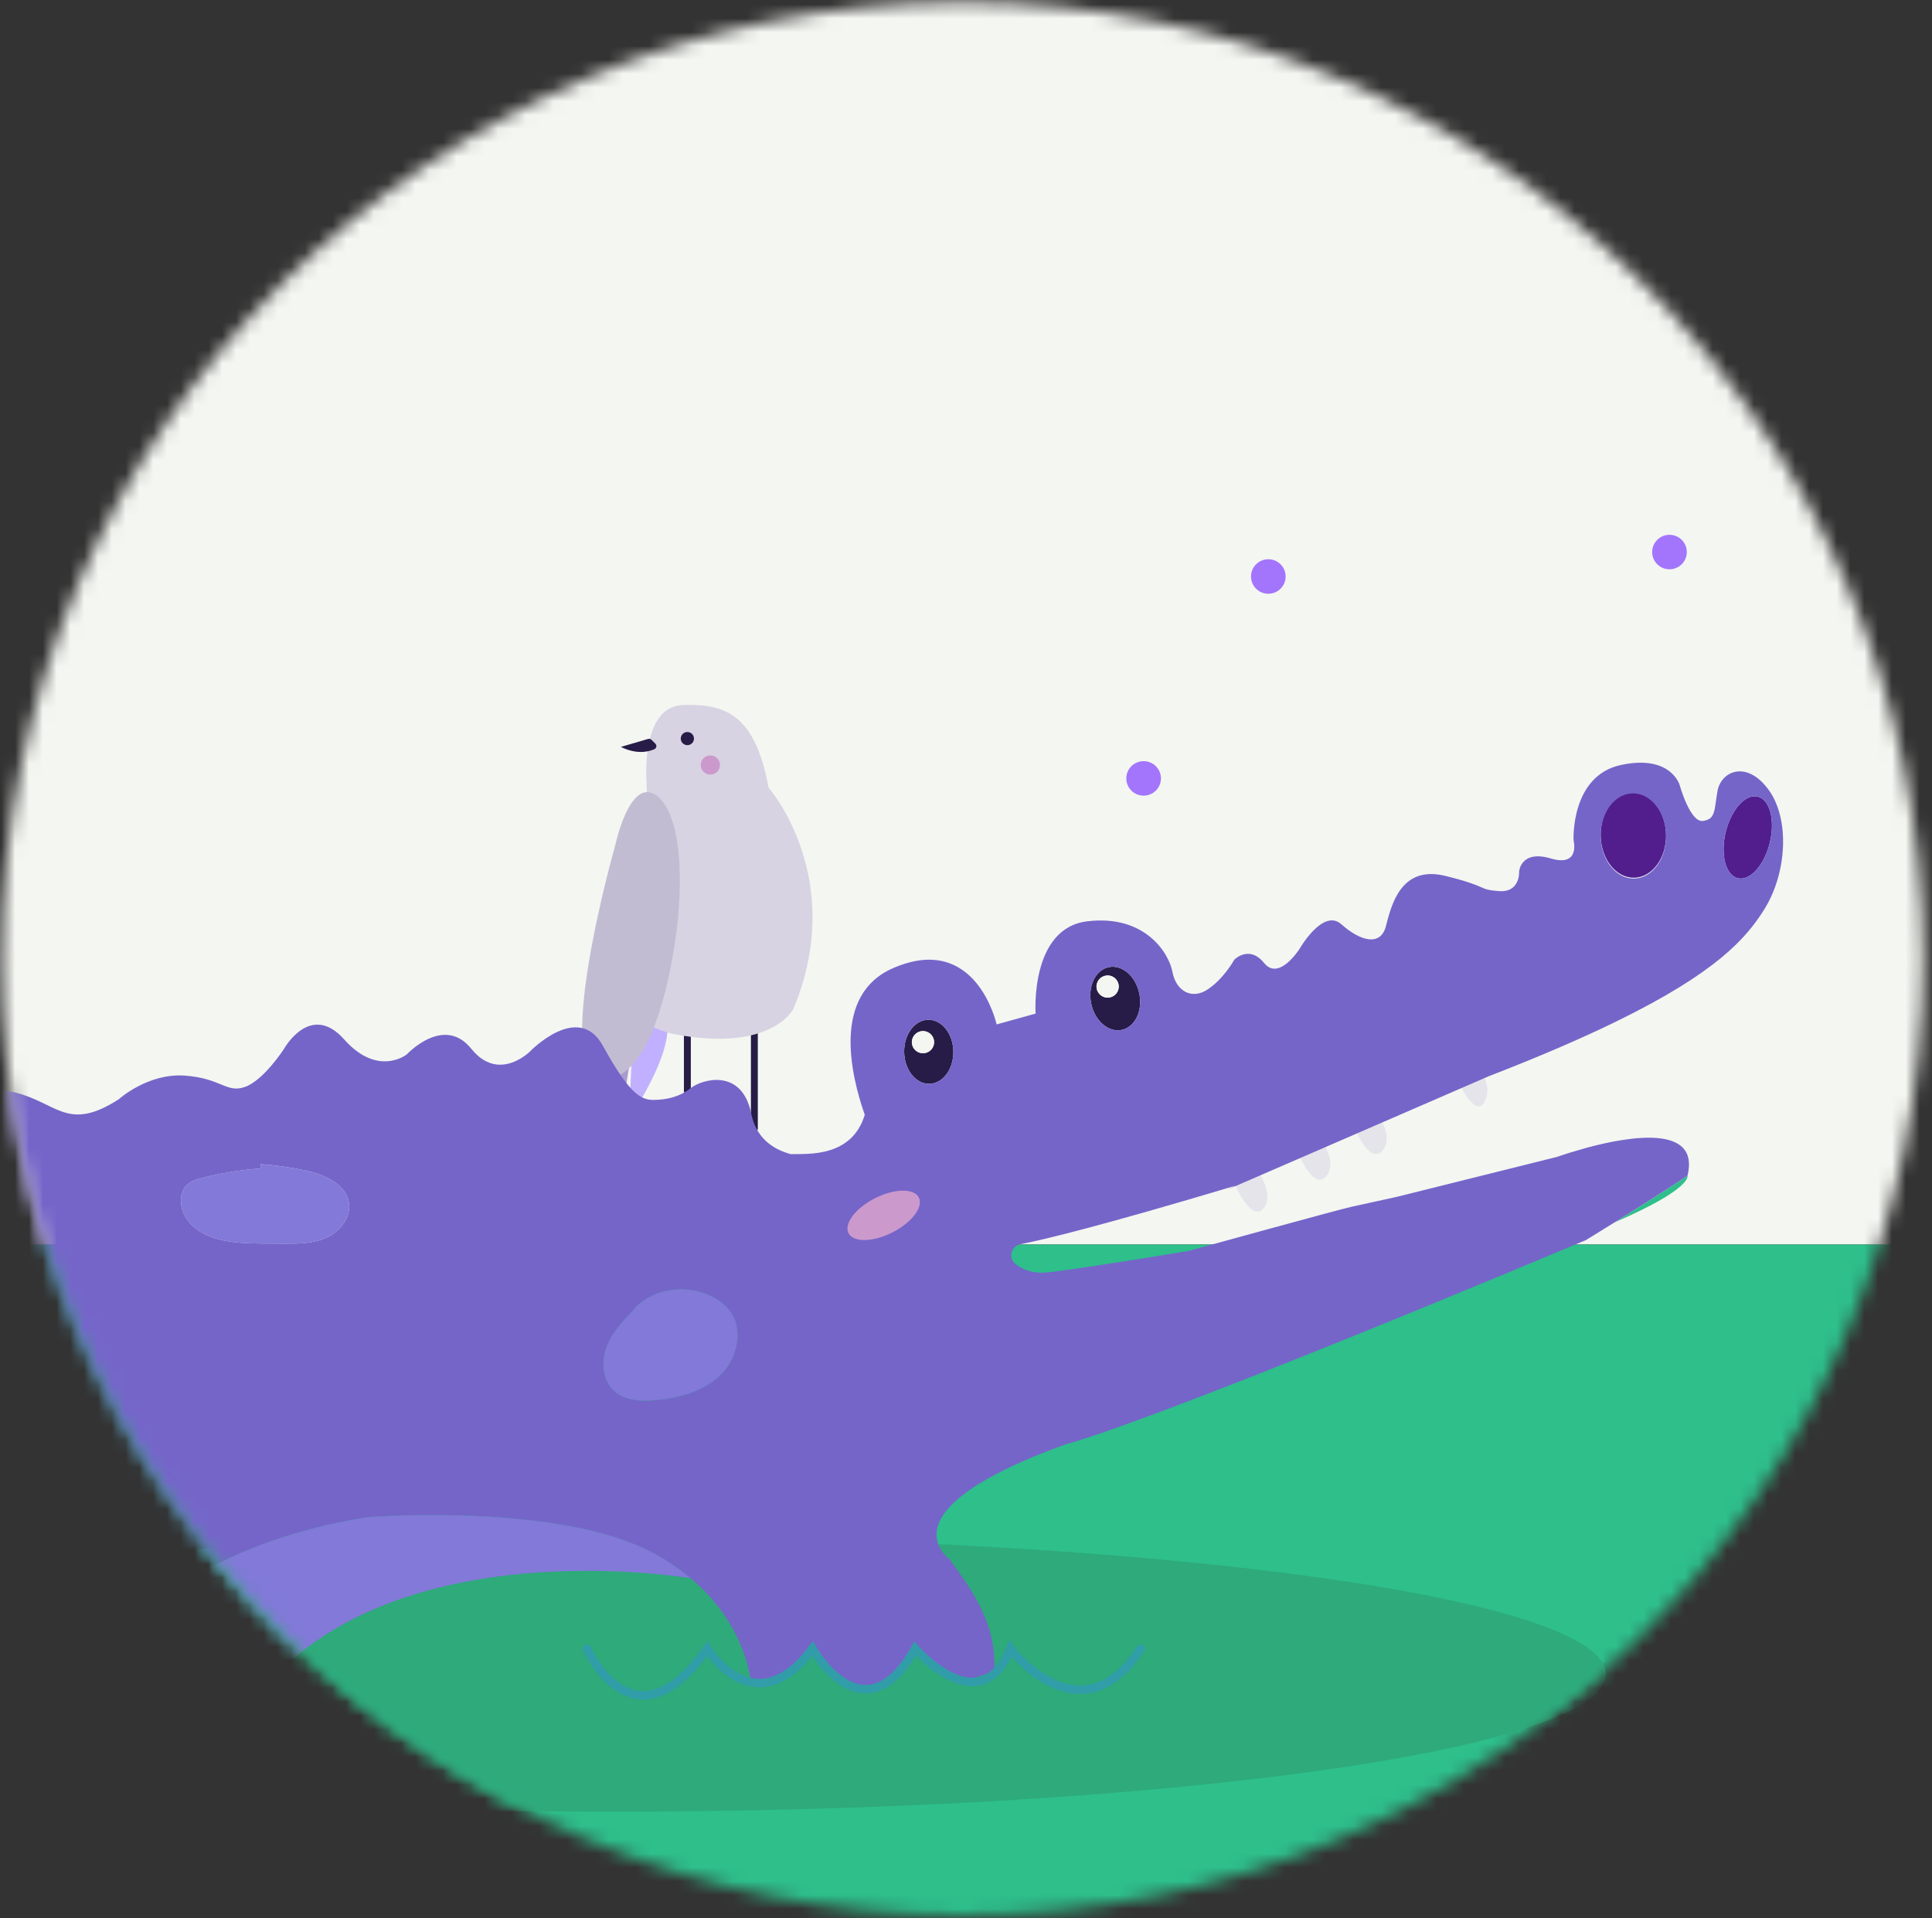 <?xml version="1.0" encoding="UTF-8"?>
<svg width="140px" height="139px" viewBox="0 0 140 139" version="1.1" xmlns="http://www.w3.org/2000/svg" xmlns:xlink="http://www.w3.org/1999/xlink">
    <rect x="0" y="0" width="140" height="139" fill="#333333" stroke="none"/>
    <!-- Generator: Sketch 52.5 (67469) - http://www.bohemiancoding.com/sketch -->
    <title>Group 139</title>
    <desc>Created with Sketch.</desc>
    <defs>
        <path d="M0.516,69.657 C0.516,107.948 31.689,138.989 70.142,138.989 C108.596,138.989 139.769,107.948 139.769,69.657 C139.769,31.365 108.596,0.323 70.142,0.323 C31.689,0.323 0.516,31.365 0.516,69.657" id="path-1"></path>
        <path d="M0.516,69.657 C0.516,107.948 31.689,138.989 70.142,138.989 C108.596,138.989 139.769,107.948 139.769,69.657 C139.769,31.365 108.596,0.323 70.142,0.323 C31.689,0.323 0.516,31.365 0.516,69.657" id="path-3"></path>
        <path d="M0.516,69.657 C0.516,107.948 31.689,138.989 70.142,138.989 C108.596,138.989 139.769,107.948 139.769,69.657 C139.769,31.365 108.596,0.323 70.142,0.323 C31.689,0.323 0.516,31.365 0.516,69.657" id="path-5"></path>
        <path d="M0.516,69.657 C0.516,107.948 31.689,138.989 70.142,138.989 C108.596,138.989 139.769,107.948 139.769,69.657 C139.769,31.365 108.596,0.323 70.142,0.323 C31.689,0.323 0.516,31.365 0.516,69.657" id="path-7"></path>
        <path d="M0.516,69.657 C0.516,107.948 31.689,138.989 70.142,138.989 C108.596,138.989 139.769,107.948 139.769,69.657 C139.769,31.365 108.596,0.323 70.142,0.323 C31.689,0.323 0.516,31.365 0.516,69.657" id="path-9"></path>
        <path d="M0.516,69.657 C0.516,107.948 31.689,138.989 70.142,138.989 C108.596,138.989 139.769,107.948 139.769,69.657 C139.769,31.365 108.596,0.323 70.142,0.323 C31.689,0.323 0.516,31.365 0.516,69.657" id="path-11"></path>
        <path d="M0.516,69.657 C0.516,107.948 31.689,138.989 70.142,138.989 C108.596,138.989 139.769,107.948 139.769,69.657 C139.769,31.365 108.596,0.323 70.142,0.323 C31.689,0.323 0.516,31.365 0.516,69.657" id="path-13"></path>
        <path d="M0.516,69.657 C0.516,107.948 31.689,138.989 70.142,138.989 C108.596,138.989 139.769,107.948 139.769,69.657 C139.769,31.365 108.596,0.323 70.142,0.323 C31.689,0.323 0.516,31.365 0.516,69.657" id="path-15"></path>
        <path d="M0.516,69.657 C0.516,107.948 31.689,138.989 70.142,138.989 C108.596,138.989 139.769,107.948 139.769,69.657 C139.769,31.365 108.596,0.323 70.142,0.323 C31.689,0.323 0.516,31.365 0.516,69.657" id="path-17"></path>
        <path d="M0.516,69.657 C0.516,107.948 31.689,138.989 70.142,138.989 C108.596,138.989 139.769,107.948 139.769,69.657 C139.769,31.365 108.596,0.323 70.142,0.323 C31.689,0.323 0.516,31.365 0.516,69.657" id="path-19"></path>
        <path d="M0.516,69.657 C0.516,107.948 31.689,138.989 70.142,138.989 C108.596,138.989 139.769,107.948 139.769,69.657 C139.769,31.365 108.596,0.323 70.142,0.323 C31.689,0.323 0.516,31.365 0.516,69.657" id="path-21"></path>
        <path d="M0.516,69.657 C0.516,107.948 31.689,138.989 70.142,138.989 C108.596,138.989 139.769,107.948 139.769,69.657 C139.769,31.365 108.596,0.323 70.142,0.323 C31.689,0.323 0.516,31.365 0.516,69.657" id="path-23"></path>
        <path d="M0.516,69.657 C0.516,107.948 31.689,138.989 70.142,138.989 C108.596,138.989 139.769,107.948 139.769,69.657 C139.769,31.365 108.596,0.323 70.142,0.323 C31.689,0.323 0.516,31.365 0.516,69.657 Z" id="path-25"></path>
        <path d="M0.516,69.657 C0.516,107.948 31.689,138.989 70.142,138.989 C108.596,138.989 139.769,107.948 139.769,69.657 C139.769,31.365 108.596,0.323 70.142,0.323 C31.689,0.323 0.516,31.365 0.516,69.657 Z" id="path-27"></path>
        <path d="M0.516,69.657 C0.516,107.948 31.689,138.989 70.142,138.989 C108.596,138.989 139.769,107.948 139.769,69.657 C139.769,31.365 108.596,0.323 70.142,0.323 C31.689,0.323 0.516,31.365 0.516,69.657" id="path-29"></path>
        <path d="M0.516,69.657 C0.516,107.948 31.689,138.989 70.142,138.989 C108.596,138.989 139.769,107.948 139.769,69.657 C139.769,31.365 108.596,0.323 70.142,0.323 C31.689,0.323 0.516,31.365 0.516,69.657 Z" id="path-31"></path>
        <path d="M0.516,69.657 C0.516,107.948 31.689,138.989 70.142,138.989 C108.596,138.989 139.769,107.948 139.769,69.657 C139.769,31.365 108.596,0.323 70.142,0.323 C31.689,0.323 0.516,31.365 0.516,69.657" id="path-33"></path>
        <path d="M0.516,69.657 C0.516,107.948 31.689,138.989 70.142,138.989 C108.596,138.989 139.769,107.948 139.769,69.657 C139.769,31.365 108.596,0.323 70.142,0.323 C31.689,0.323 0.516,31.365 0.516,69.657" id="path-35"></path>
        <path d="M0.516,69.657 C0.516,107.948 31.689,138.989 70.142,138.989 C108.596,138.989 139.769,107.948 139.769,69.657 C139.769,31.365 108.596,0.323 70.142,0.323 C31.689,0.323 0.516,31.365 0.516,69.657" id="path-37"></path>
        <path d="M0.516,69.657 C0.516,107.948 31.689,138.989 70.142,138.989 C108.596,138.989 139.769,107.948 139.769,69.657 C139.769,31.365 108.596,0.323 70.142,0.323 C31.689,0.323 0.516,31.365 0.516,69.657" id="path-39"></path>
        <path d="M0.516,69.657 C0.516,107.948 31.689,138.989 70.142,138.989 C108.596,138.989 139.769,107.948 139.769,69.657 C139.769,31.365 108.596,0.323 70.142,0.323 C31.689,0.323 0.516,31.365 0.516,69.657" id="path-41"></path>
        <path d="M0.516,69.657 C0.516,107.948 31.689,138.989 70.142,138.989 C108.596,138.989 139.769,107.948 139.769,69.657 C139.769,31.365 108.596,0.323 70.142,0.323 C31.689,0.323 0.516,31.365 0.516,69.657" id="path-43"></path>
        <path d="M0.516,69.657 C0.516,107.948 31.689,138.989 70.142,138.989 C108.596,138.989 139.769,107.948 139.769,69.657 C139.769,31.365 108.596,0.323 70.142,0.323 C31.689,0.323 0.516,31.365 0.516,69.657" id="path-45"></path>
        <path d="M0.516,69.657 C0.516,107.948 31.689,138.989 70.142,138.989 C108.596,138.989 139.769,107.948 139.769,69.657 C139.769,31.365 108.596,0.323 70.142,0.323 C31.689,0.323 0.516,31.365 0.516,69.657" id="path-47"></path>
        <path d="M0.516,69.657 C0.516,107.948 31.689,138.989 70.142,138.989 C108.596,138.989 139.769,107.948 139.769,69.657 C139.769,31.365 108.596,0.323 70.142,0.323 C31.689,0.323 0.516,31.365 0.516,69.657" id="path-49"></path>
        <path d="M0.516,69.657 C0.516,107.948 31.689,138.989 70.142,138.989 C108.596,138.989 139.769,107.948 139.769,69.657 C139.769,31.365 108.596,0.323 70.142,0.323 C31.689,0.323 0.516,31.365 0.516,69.657" id="path-51"></path>
        <path d="M0.516,69.657 C0.516,107.948 31.689,138.989 70.142,138.989 C108.596,138.989 139.769,107.948 139.769,69.657 C139.769,31.365 108.596,0.323 70.142,0.323 C31.689,0.323 0.516,31.365 0.516,69.657" id="path-53"></path>
        <path d="M0.516,69.657 C0.516,107.948 31.689,138.989 70.142,138.989 C108.596,138.989 139.769,107.948 139.769,69.657 C139.769,31.365 108.596,0.323 70.142,0.323 C31.689,0.323 0.516,31.365 0.516,69.657" id="path-55"></path>
        <path d="M0.516,69.657 C0.516,107.948 31.689,138.989 70.142,138.989 C108.596,138.989 139.769,107.948 139.769,69.657 C139.769,31.365 108.596,0.323 70.142,0.323 C31.689,0.323 0.516,31.365 0.516,69.657" id="path-57"></path>
        <path d="M0.516,69.657 C0.516,107.948 31.689,138.989 70.142,138.989 C108.596,138.989 139.769,107.948 139.769,69.657 C139.769,31.365 108.596,0.323 70.142,0.323 C31.689,0.323 0.516,31.365 0.516,69.657" id="path-59"></path>
        <path d="M0.516,69.657 C0.516,107.948 31.689,138.989 70.142,138.989 C108.596,138.989 139.769,107.948 139.769,69.657 C139.769,31.365 108.596,0.323 70.142,0.323 C31.689,0.323 0.516,31.365 0.516,69.657 Z" id="path-61"></path>
        <path d="M0.516,69.657 C0.516,107.948 31.689,138.989 70.142,138.989 C108.596,138.989 139.769,107.948 139.769,69.657 C139.769,31.365 108.596,0.323 70.142,0.323 C31.689,0.323 0.516,31.365 0.516,69.657 Z" id="path-63"></path>
        <path d="M0.516,69.657 C0.516,107.948 31.689,138.989 70.142,138.989 C108.596,138.989 139.769,107.948 139.769,69.657 C139.769,31.365 108.596,0.323 70.142,0.323 C31.689,0.323 0.516,31.365 0.516,69.657 Z" id="path-65"></path>
        <path d="M0.516,69.657 C0.516,107.948 31.689,138.989 70.142,138.989 C108.596,138.989 139.769,107.948 139.769,69.657 C139.769,31.365 108.596,0.323 70.142,0.323 C31.689,0.323 0.516,31.365 0.516,69.657 Z" id="path-67"></path>
        <path d="M0.516,69.657 C0.516,107.948 31.689,138.989 70.142,138.989 C108.596,138.989 139.769,107.948 139.769,69.657 C139.769,31.365 108.596,0.323 70.142,0.323 C31.689,0.323 0.516,31.365 0.516,69.657 Z" id="path-69"></path>
        <path d="M0.516,69.657 C0.516,107.948 31.689,138.989 70.142,138.989 C108.596,138.989 139.769,107.948 139.769,69.657 C139.769,31.365 108.596,0.323 70.142,0.323 C31.689,0.323 0.516,31.365 0.516,69.657 Z" id="path-71"></path>
        <path d="M0.516,69.657 C0.516,107.948 31.689,138.989 70.142,138.989 C108.596,138.989 139.769,107.948 139.769,69.657 C139.769,31.365 108.596,0.323 70.142,0.323 C31.689,0.323 0.516,31.365 0.516,69.657" id="path-73"></path>
        <path d="M0.516,69.657 C0.516,107.948 31.689,138.989 70.142,138.989 C108.596,138.989 139.769,107.948 139.769,69.657 C139.769,31.365 108.596,0.323 70.142,0.323 C31.689,0.323 0.516,31.365 0.516,69.657" id="path-75"></path>
        <path d="M0.516,69.657 C0.516,107.948 31.689,138.989 70.142,138.989 C108.596,138.989 139.769,107.948 139.769,69.657 C139.769,31.365 108.596,0.323 70.142,0.323 C31.689,0.323 0.516,31.365 0.516,69.657 Z" id="path-77"></path>
        <path d="M0.516,69.657 C0.516,107.948 31.689,138.989 70.142,138.989 C108.596,138.989 139.769,107.948 139.769,69.657 C139.769,31.365 108.596,0.323 70.142,0.323 C31.689,0.323 0.516,31.365 0.516,69.657" id="path-79"></path>
        <path d="M0.516,69.657 C0.516,107.948 31.689,138.989 70.142,138.989 C108.596,138.989 139.769,107.948 139.769,69.657 C139.769,31.365 108.596,0.323 70.142,0.323 C31.689,0.323 0.516,31.365 0.516,69.657" id="path-81"></path>
        <path d="M0.516,69.657 C0.516,107.948 31.689,138.989 70.142,138.989 C108.596,138.989 139.769,107.948 139.769,69.657 C139.769,31.365 108.596,0.323 70.142,0.323 C31.689,0.323 0.516,31.365 0.516,69.657" id="path-83"></path>
        <path d="M0.516,69.657 C0.516,107.948 31.689,138.989 70.142,138.989 C108.596,138.989 139.769,107.948 139.769,69.657 C139.769,31.365 108.596,0.323 70.142,0.323 C31.689,0.323 0.516,31.365 0.516,69.657 Z" id="path-85"></path>
        <path d="M0.516,69.657 C0.516,107.948 31.689,138.989 70.142,138.989 C108.596,138.989 139.769,107.948 139.769,69.657 C139.769,31.365 108.596,0.323 70.142,0.323 C31.689,0.323 0.516,31.365 0.516,69.657" id="path-87"></path>
        <path d="M0.516,69.657 C0.516,107.948 31.689,138.989 70.142,138.989 C108.596,138.989 139.769,107.948 139.769,69.657 C139.769,31.365 108.596,0.323 70.142,0.323 C31.689,0.323 0.516,31.365 0.516,69.657" id="path-89"></path>
        <path d="M0.516,69.657 C0.516,107.948 31.689,138.989 70.142,138.989 C108.596,138.989 139.769,107.948 139.769,69.657 C139.769,31.365 108.596,0.323 70.142,0.323 C31.689,0.323 0.516,31.365 0.516,69.657" id="path-91"></path>
    </defs>
    <g id="Symbols" stroke="none" stroke-width="1" fill="none" fill-rule="evenodd">
        <g id="Mobile/FeaturesofOrchid/IconVer" transform="translate(-118, -418)">
            <g id="Group-139" transform="translate(117.598, 417.407)">
                <g id="Group-3" transform="translate(0, 0.42)">
                    <mask id="mask-2" fill="white">
                        <use xlink:href="#path-1"></use>
                    </mask>
                    <g id="Clip-2"></g>
                    <path d="M-23.751,90.36 C-23.751,34.351 21.845,-11.053 78.091,-11.053 C134.337,-11.053 179.934,34.351 179.934,90.36" id="Fill-1" fill="#F4F6F1" mask="url(#mask-2)"></path>
                </g>
                <g id="Group-6" transform="translate(0, 0.42)">
                    <mask id="mask-4" fill="white">
                        <use xlink:href="#path-3"></use>
                    </mask>
                    <g id="Clip-5"></g>
                    <path d="M35.978,78.303 C35.978,78.548 35.78,78.746 35.534,78.746 C35.288,78.746 35.09,78.548 35.09,78.303 C35.09,78.059 35.288,77.861 35.534,77.861 C35.78,77.861 35.978,78.059 35.978,78.303" id="Fill-4" fill="#F4F6F1" mask="url(#mask-4)"></path>
                </g>
                <g id="Group-9" transform="translate(0, 0.42)">
                    <mask id="mask-6" fill="white">
                        <use xlink:href="#path-5"></use>
                    </mask>
                    <g id="Clip-8"></g>
                    <path d="M51.854,55.995 C52.344,56.482 52.344,57.274 51.854,57.762 C51.363,58.25 50.569,58.25 50.079,57.762 C49.589,57.274 49.589,56.482 50.079,55.995 C50.569,55.507 51.363,55.507 51.854,55.995" id="Fill-7" fill="#A375FC" mask="url(#mask-6)"></path>
                </g>
                <g id="Group-12" transform="translate(0, 0.42)">
                    <mask id="mask-8" fill="white">
                        <use xlink:href="#path-7"></use>
                    </mask>
                    <g id="Clip-11"></g>
                    <path d="M122.266,39.295 C122.756,39.783 122.756,40.574 122.266,41.062 C121.776,41.55 120.981,41.55 120.491,41.062 C120.001,40.574 120.001,39.783 120.491,39.295 C120.981,38.807 121.776,38.807 122.266,39.295" id="Fill-10" fill="#A375FC" mask="url(#mask-8)"></path>
                </g>
                <g id="Group-15" transform="translate(0, 0.42)">
                    <mask id="mask-10" fill="white">
                        <use xlink:href="#path-9"></use>
                    </mask>
                    <g id="Clip-14"></g>
                    <path d="M123.042,8.335 C123.042,9.25 122.298,9.992 121.379,9.992 C120.46,9.992 119.715,9.25 119.715,8.335 C119.715,7.42 120.46,6.679 121.379,6.679 C122.298,6.679 123.042,7.42 123.042,8.335" id="Fill-13" fill="#BCA9FF" mask="url(#mask-10)"></path>
                </g>
                <g id="Group-18" transform="translate(0, 0.42)">
                    <mask id="mask-12" fill="white">
                        <use xlink:href="#path-11"></use>
                    </mask>
                    <g id="Clip-17"></g>
                    <path d="M166.484,90.36 C209.604,90.908 202.219,123.224 191.788,136.529 C178.438,153.556 151.761,169.359 134.688,183.597 C127.859,189.293 120.575,194.842 111.843,197.948 C91.116,205.322 67.559,197.424 48.203,187.592 C28.846,177.76 9.769,165.576 -12.504,163.797 C-30.464,162.362 -49.621,167.825 -66.058,161.313 C-83.999,154.206 -91.89,134.3 -88.02,117.361 C-85.939,108.245 -81.495,96.812 -64.619,90.36" id="Fill-16" fill="#2EBF8B" mask="url(#mask-12)"></path>
                </g>
                <g id="Group-21" transform="translate(0, 0.42)">
                    <mask id="mask-14" fill="white">
                        <use xlink:href="#path-13"></use>
                    </mask>
                    <g id="Clip-20"></g>
                    <path d="M116.765,121.491 C116.765,126.998 84.439,131.462 44.564,131.462 C4.688,131.462 -27.637,126.998 -27.637,121.491 C-27.637,115.985 4.688,111.521 44.564,111.521 C84.439,111.521 116.765,115.985 116.765,121.491" id="Fill-19" fill="#2EAA7B" mask="url(#mask-14)"></path>
                </g>
                <g id="Group-24" transform="translate(0, 0.42)">
                    <mask id="mask-16" fill="white">
                        <use xlink:href="#path-15"></use>
                    </mask>
                    <g id="Clip-23"></g>
                    <path d="M132.01,110.201 C132.01,110.201 135.368,117.793 140.723,110.201 C140.723,110.201 144.172,115.805 148.347,110.201 C148.347,110.201 152.068,116.799 155.79,110.201 C155.79,110.201 160.509,115.624 162.688,110.201 C162.688,110.201 167.77,116.889 172.127,110.201" id="Stroke-22" stroke="#319DA8" stroke-width="0.613" stroke-linecap="round" mask="url(#mask-16)"></path>
                </g>
                <g id="Group-27" transform="translate(0, 0.42)">
                    <mask id="mask-18" fill="white">
                        <use xlink:href="#path-17"></use>
                    </mask>
                    <g id="Clip-26"></g>
                    <path d="M65.226,77.6 C65.226,78.043 64.865,78.403 64.419,78.403 C63.974,78.403 63.612,78.043 63.612,77.6 C63.612,77.157 63.974,76.797 64.419,76.797 C64.865,76.797 65.226,77.157 65.226,77.6" id="Fill-25" fill="#F4F6F1" mask="url(#mask-18)"></path>
                </g>
                <g id="Group-30" transform="translate(0, 0.42)">
                    <mask id="mask-20" fill="white">
                        <use xlink:href="#path-19"></use>
                    </mask>
                    <g id="Clip-29"></g>
                    <path d="M78.091,72.158 C78.091,72.602 77.73,72.961 77.285,72.961 C76.839,72.961 76.478,72.602 76.478,72.158 C76.478,71.714 76.839,71.355 77.285,71.355 C77.73,71.355 78.091,71.714 78.091,72.158" id="Fill-28" fill="#F4F6F1" mask="url(#mask-20)"></path>
                </g>
                <g id="Group-33" transform="translate(0, 0.42)">
                    <mask id="mask-22" fill="white">
                        <use xlink:href="#path-21"></use>
                    </mask>
                    <g id="Clip-32"></g>
                    <path d="M50.211,74.061 L50.211,79.23" id="Stroke-31" stroke="#271C47" stroke-width="0.5" stroke-linecap="round" mask="url(#mask-22)"></path>
                </g>
                <g id="Group-36" transform="translate(0, 0.42)">
                    <mask id="mask-24" fill="white">
                        <use xlink:href="#path-23"></use>
                    </mask>
                    <g id="Clip-35"></g>
                    <path d="M55.066,73.926 L55.066,81.948" id="Stroke-34" stroke="#271C47" stroke-width="0.5" stroke-linecap="round" mask="url(#mask-24)"></path>
                </g>
                <g id="Group-39" transform="translate(0, 0.42)">
                    <mask id="mask-26" fill="white">
                        <use xlink:href="#path-25"></use>
                    </mask>
                    <g id="Clip-38"></g>
                    <path d="M42.869,77.148 L41.83,80.684 C41.83,80.684 41.372,81.919 42.35,82.021 C43.327,82.124 44.309,78.37 44.309,78.37 L42.869,77.148 Z" id="Fill-37" fill="#8F4BD1" mask="url(#mask-26)"></path>
                </g>
                <g id="Group-42" transform="translate(0, 0.42)">
                    <mask id="mask-28" fill="white">
                        <use xlink:href="#path-27"></use>
                    </mask>
                    <g id="Clip-41"></g>
                    <path d="M45.975,77.553 L45.394,81.301 C45.394,81.301 45.296,82.594 43.927,82.181 C43.927,82.181 43.291,82.017 43.912,80.575 C44.724,78.692 44.711,77.547 44.711,77.547 L45.975,77.553 Z" id="Fill-40" fill="#A99BCE" mask="url(#mask-28)"></path>
                </g>
                <g id="Group-45" transform="translate(0, 0.42)">
                    <mask id="mask-30" fill="white">
                        <use xlink:href="#path-29"></use>
                    </mask>
                    <g id="Clip-44"></g>
                    <path d="M46.599,80.28 C47.372,79.015 48.605,76.753 48.768,74.971 L46.323,73.844 L46.029,80.104 C46.014,80.421 46.433,80.552 46.599,80.28" id="Fill-43" fill="#C1B0FF" mask="url(#mask-30)"></path>
                </g>
                <g id="Group-48" transform="translate(0, 0.42)">
                    <mask id="mask-32" fill="white">
                        <use xlink:href="#path-31"></use>
                    </mask>
                    <g id="Clip-47"></g>
                    <path d="M47.253,56.871 C47.253,56.871 46.788,51.368 49.887,51.264 C52.986,51.162 55.116,51.957 56.097,57.255 C56.097,57.255 61.815,63.75 57.921,73.226 C57.921,73.226 56.415,76.493 49.225,75.108 C48.736,75.014 48.244,74.808 47.718,74.615 L47.253,56.871 Z" id="Fill-46" fill="#D7D3E2" mask="url(#mask-32)"></path>
                </g>
                <g id="Group-51" transform="translate(0, 0.42)">
                    <mask id="mask-34" fill="white">
                        <use xlink:href="#path-33"></use>
                    </mask>
                    <g id="Clip-50"></g>
                    <path d="M47.77,57.694 C47.77,57.694 50.211,58.508 49.551,66.54 C49.551,66.54 48.544,78.112 44.309,78.369 C40.073,78.627 44.98,61.448 44.98,61.448 C44.98,61.448 45.962,56.768 47.77,57.694" id="Fill-49" fill="#C2BCD3" mask="url(#mask-34)"></path>
                </g>
                <g id="Group-54" transform="translate(0, 0.42)">
                    <mask id="mask-36" fill="white">
                        <use xlink:href="#path-35"></use>
                    </mask>
                    <g id="Clip-53"></g>
                    <path d="M45.394,54.299 L47.362,53.723 C47.451,53.697 47.546,53.721 47.611,53.785 L47.89,54.061 C48.019,54.189 47.976,54.403 47.807,54.474 C47.369,54.659 46.511,54.856 45.394,54.299" id="Fill-52" fill="#271C47" mask="url(#mask-36)"></path>
                </g>
                <g id="Group-57" transform="translate(0, 0.42)">
                    <mask id="mask-38" fill="white">
                        <use xlink:href="#path-37"></use>
                    </mask>
                    <g id="Clip-56"></g>
                    <path d="M50.69,53.696 C50.69,53.959 50.476,54.172 50.211,54.172 C49.947,54.172 49.733,53.959 49.733,53.696 C49.733,53.432 49.947,53.219 50.211,53.219 C50.476,53.219 50.69,53.432 50.69,53.696" id="Fill-55" fill="#271C47" mask="url(#mask-38)"></path>
                </g>
                <g id="Group-60" transform="translate(0, 0.42)">
                    <mask id="mask-40" fill="white">
                        <use xlink:href="#path-39"></use>
                    </mask>
                    <g id="Clip-59"></g>
                    <path d="M52.573,55.611 C52.573,55.994 52.261,56.305 51.876,56.305 C51.491,56.305 51.178,55.994 51.178,55.611 C51.178,55.227 51.491,54.917 51.876,54.917 C52.261,54.917 52.573,55.227 52.573,55.611" id="Fill-58" fill="#CC99CC" mask="url(#mask-40)"></path>
                </g>
                <g id="Group-63" transform="translate(0, 0.42)">
                    <mask id="mask-42" fill="white">
                        <use xlink:href="#path-41"></use>
                    </mask>
                    <g id="Clip-62"></g>
                    <path d="M66.984,88.973 C67.334,89.656 66.477,90.789 65.07,91.503 C63.663,92.217 62.239,92.242 61.889,91.558 C61.54,90.875 62.397,89.742 63.804,89.028 C65.211,88.314 66.634,88.289 66.984,88.973" id="Fill-61" fill="#C2B9EA" mask="url(#mask-42)"></path>
                </g>
                <g id="Group-66" transform="translate(0, 0.42)">
                    <mask id="mask-44" fill="white">
                        <use xlink:href="#path-43"></use>
                    </mask>
                    <g id="Clip-65"></g>
                    <path d="M27.135,110.113 C27.135,110.113 7.008,112.599 7.372,125.975 C7.734,139.351 23.709,144.322 23.709,144.322 C23.709,144.322 29.923,145.893 37.473,146.557 C13.089,141.671 15.54,130.132 15.54,130.132 C21.349,109.525 50.46,114.548 50.46,114.548 C49.715,113.921 48.848,113.314 47.829,112.756 C41.022,109.028 27.135,110.113 27.135,110.113" id="Fill-64" fill="#8279D8" mask="url(#mask-44)"></path>
                </g>
                <g id="Group-69" transform="translate(0, 0.42)">
                    <mask id="mask-46" fill="white">
                        <use xlink:href="#path-45"></use>
                    </mask>
                    <g id="Clip-68"></g>
                    <path d="M22.512,84.992 C21.454,84.767 20.381,84.614 19.303,84.533 L19.312,84.851 C17.852,84.947 16.4,85.182 14.983,85.553 C14.664,85.637 14.338,85.731 14.074,85.93 C13.33,86.49 13.381,87.678 13.895,88.454 C14.978,90.09 17.274,90.272 19.242,90.286 C19.787,90.29 20.333,90.295 20.878,90.298 C21.955,90.306 23.07,90.306 24.052,89.866 C25.034,89.426 25.844,88.414 25.69,87.353 C25.488,85.963 23.891,85.286 22.512,84.992" id="Fill-67" fill="#8279D8" mask="url(#mask-46)"></path>
                </g>
                <g id="Group-72" transform="translate(0, 0.42)">
                    <mask id="mask-48" fill="white">
                        <use xlink:href="#path-47"></use>
                    </mask>
                    <g id="Clip-71"></g>
                    <path d="M51.85,94.058 C50.007,93.198 47.586,93.566 46.271,95.113 L46.468,94.944 C45.651,95.773 44.813,96.631 44.382,97.71 C43.952,98.789 44.029,100.156 44.879,100.95 C45.683,101.701 46.913,101.745 48.009,101.633 C49.695,101.462 51.436,100.982 52.638,99.792 C53.84,98.603 54.303,96.558 53.306,95.194 C52.94,94.692 52.414,94.321 51.85,94.058" id="Fill-70" fill="#8279D8" mask="url(#mask-48)"></path>
                </g>
                <g id="Group-75" transform="translate(0, 0.42)">
                    <mask id="mask-50" fill="white">
                        <use xlink:href="#path-49"></use>
                    </mask>
                    <g id="Clip-74"></g>
                    <path d="M67.198,76.494 C66.755,76.446 66.435,76.05 66.483,75.609 C66.531,75.168 66.929,74.849 67.372,74.897 C67.815,74.945 68.135,75.341 68.087,75.782 C68.039,76.224 67.641,76.542 67.198,76.494 M67.659,74.072 C66.675,74.09 65.897,75.144 65.922,76.427 C65.947,77.709 66.764,78.733 67.748,78.715 C68.732,78.696 69.51,77.641 69.486,76.359 C69.461,75.077 68.644,74.053 67.659,74.072" id="Fill-73" fill="#271C47" mask="url(#mask-50)"></path>
                </g>
                <g id="Group-78" transform="translate(0, 0.42)">
                    <mask id="mask-52" fill="white">
                        <use xlink:href="#path-51"></use>
                    </mask>
                    <g id="Clip-77"></g>
                    <path d="M80.752,70.868 C81.194,70.915 81.515,71.312 81.467,71.753 C81.419,72.194 81.021,72.512 80.578,72.464 C80.135,72.417 79.815,72.021 79.863,71.58 C79.911,71.139 80.309,70.82 80.752,70.868 M81.676,74.81 C82.641,74.617 83.218,73.441 82.964,72.184 C82.711,70.927 81.723,70.064 80.758,70.257 C79.793,70.45 79.216,71.626 79.469,72.883 C79.723,74.14 80.711,75.003 81.676,74.81" id="Fill-76" fill="#271C47" mask="url(#mask-52)"></path>
                </g>
                <g id="Group-81" transform="translate(0, 0.42)">
                    <mask id="mask-54" fill="white">
                        <use xlink:href="#path-53"></use>
                    </mask>
                    <g id="Clip-80"></g>
                    <path d="M118.82,63.779 C120.129,63.754 121.163,62.352 121.131,60.648 C121.097,58.944 120.011,57.583 118.703,57.607 C117.394,57.632 116.36,59.033 116.392,60.738 C116.425,62.442 117.512,63.803 118.82,63.779" id="Fill-79" fill="#521E8E" mask="url(#mask-54)"></path>
                </g>
                <g id="Group-84" transform="translate(0, 0.42)">
                    <mask id="mask-56" fill="white">
                        <use xlink:href="#path-55"></use>
                    </mask>
                    <g id="Clip-83"></g>
                    <path d="M126.331,63.815 C127.214,64.027 128.252,62.875 128.649,61.242 C129.047,59.608 128.653,58.111 127.77,57.897 C126.887,57.685 125.849,58.837 125.452,60.471 C125.055,62.104 125.448,63.601 126.331,63.815" id="Fill-82" fill="#521E8E" mask="url(#mask-56)"></path>
                </g>
                <g id="Group-87" transform="translate(0, 0.42)">
                    <mask id="mask-58" fill="white">
                        <use xlink:href="#path-57"></use>
                    </mask>
                    <g id="Clip-86"></g>
                    <path d="M91.911,87.802 C92.752,86.93 91.723,85.295 91.723,85.295 L89.927,86.097 C89.927,86.097 91.068,88.674 91.911,87.802" id="Fill-85" fill="#E5E4EA" mask="url(#mask-58)"></path>
                </g>
                <g id="Group-90" transform="translate(0, 0.42)">
                    <mask id="mask-60" fill="white">
                        <use xlink:href="#path-59"></use>
                    </mask>
                    <g id="Clip-89"></g>
                    <path d="M96.449,85.469 C97.291,84.597 96.395,83.202 96.395,83.202 L94.598,84.009 C94.598,84.009 95.607,86.341 96.449,85.469" id="Fill-88" fill="#E5E4EA" mask="url(#mask-60)"></path>
                </g>
                <g id="Group-93" transform="translate(0, 0.42)">
                    <mask id="mask-62" fill="white">
                        <use xlink:href="#path-61"></use>
                    </mask>
                    <g id="Clip-92"></g>
                    <path d="M98.683,82.172 C98.683,82.172 99.685,84.489 100.527,83.617 C101.369,82.745 100.478,81.361 100.478,81.361 L98.683,82.172 Z" id="Fill-91" fill="#E5E4EA" mask="url(#mask-62)"></path>
                </g>
                <g id="Group-96" transform="translate(0, 0.42)">
                    <mask id="mask-64" fill="white">
                        <use xlink:href="#path-63"></use>
                    </mask>
                    <g id="Clip-95"></g>
                    <path d="M106.246,78.9 C106.246,78.9 107.327,81.111 107.944,80.069 C108.519,79.099 107.88,78.111 107.88,78.111 L106.648,78.706 L106.6,78.729 L106.246,78.9 Z" id="Fill-94" fill="#E5E4EA" mask="url(#mask-64)"></path>
                </g>
                <g id="Group-99" transform="translate(0, 0.42)">
                    <mask id="mask-66" fill="white">
                        <use xlink:href="#path-65"></use>
                    </mask>
                    <g id="Clip-98"></g>
                    <path d="M87.018,92.625 C87.029,92.624 87.039,92.621 87.049,92.62 L87.018,92.625 Z" id="Fill-97" fill="#E5E4EA" mask="url(#mask-66)"></path>
                </g>
                <g id="Group-102" transform="translate(0, 0.42)">
                    <mask id="mask-68" fill="white">
                        <use xlink:href="#path-67"></use>
                    </mask>
                    <g id="Clip-101"></g>
                    <path d="M95.866,90.827 C95.853,90.829 95.839,90.832 95.825,90.835 L95.825,90.836 L95.866,90.827 Z" id="Fill-100" fill="#E5E4EA" mask="url(#mask-68)"></path>
                </g>
                <g id="Group-105" transform="translate(0, 0.42)">
                    <mask id="mask-70" fill="white">
                        <use xlink:href="#path-69"></use>
                    </mask>
                    <g id="Clip-104"></g>
                    <path d="M101.88,89.521 C101.82,89.534 101.757,89.548 101.685,89.565 C101.685,89.565 101.687,89.569 101.687,89.569 L101.88,89.521 Z" id="Fill-103" fill="#E5E4EA" mask="url(#mask-70)"></path>
                </g>
                <g id="Group-108" transform="translate(0, 0.42)">
                    <mask id="mask-72" fill="white">
                        <use xlink:href="#path-71"></use>
                    </mask>
                    <g id="Clip-107"></g>
                    <path d="M115.604,89.729 C115.068,89.813 114.595,89.901 114.222,89.976 L115.604,89.729 Z" id="Fill-106" fill="#E5E4EA" mask="url(#mask-72)"></path>
                </g>
                <g id="Group-111" transform="translate(0, 0.42)">
                    <mask id="mask-74" fill="white">
                        <use xlink:href="#path-73"></use>
                    </mask>
                    <g id="Clip-110"></g>
                    <path d="M67.372,74.897 C66.929,74.849 66.531,75.168 66.483,75.609 C66.435,76.05 66.755,76.446 67.198,76.494 C67.641,76.542 68.039,76.223 68.087,75.782 C68.135,75.341 67.815,74.945 67.372,74.897" id="Fill-109" fill="#F4F6F1" mask="url(#mask-74)"></path>
                </g>
                <g id="Group-114" transform="translate(0, 0.42)">
                    <mask id="mask-76" fill="white">
                        <use xlink:href="#path-75"></use>
                    </mask>
                    <g id="Clip-113"></g>
                    <path d="M80.578,72.464 C81.021,72.512 81.419,72.194 81.467,71.752 C81.515,71.312 81.194,70.915 80.752,70.868 C80.309,70.82 79.911,71.139 79.863,71.579 C79.815,72.021 80.135,72.416 80.578,72.464" id="Fill-112" fill="#F4F6F1" mask="url(#mask-76)"></path>
                </g>
                <g id="Group-117" transform="translate(0, 0.42)">
                    <mask id="mask-78" fill="white">
                        <use xlink:href="#path-77"></use>
                    </mask>
                    <g id="Clip-116"></g>
                    <polygon id="Fill-115" fill="#2EBF8B" mask="url(#mask-78)" points="65.163 93.694 66.915 95.879 65.881 92.776"></polygon>
                </g>
                <g id="Group-120" transform="translate(0, 0.42)">
                    <mask id="mask-80" fill="white">
                        <use xlink:href="#path-79"></use>
                    </mask>
                    <g id="Clip-119"></g>
                    <path d="M122.685,85.377 C122.685,85.377 120.682,86.707 117.41,88.749 C123.036,86.325 122.685,85.377 122.685,85.377" id="Fill-118" fill="#2EBF8B" mask="url(#mask-80)"></path>
                </g>
                <g id="Group-123" transform="translate(0, 0.42)">
                    <mask id="mask-82" fill="white">
                        <use xlink:href="#path-81"></use>
                    </mask>
                    <g id="Clip-122"></g>
                    <path d="M126.331,63.815 C125.448,63.601 125.055,62.104 125.452,60.471 C125.849,58.837 126.887,57.685 127.77,57.897 C128.653,58.111 129.047,59.608 128.649,61.242 C128.252,62.875 127.214,64.027 126.331,63.815 M118.82,63.838 C117.512,63.863 116.425,62.501 116.393,60.798 C116.359,59.093 117.395,57.692 118.703,57.667 C120.011,57.642 121.097,59.003 121.13,60.708 C121.163,62.412 120.128,63.814 118.82,63.838 M81.676,74.81 C80.711,75.003 79.723,74.14 79.469,72.883 C79.216,71.626 79.793,70.45 80.758,70.257 C81.723,70.064 82.711,70.927 82.964,72.184 C83.217,73.441 82.641,74.617 81.676,74.81 M67.748,78.714 C66.764,78.733 65.946,77.709 65.921,76.426 C65.897,75.145 66.675,74.09 67.66,74.071 C68.644,74.053 69.461,75.077 69.486,76.359 C69.51,77.642 68.732,78.695 67.748,78.714 M52.638,99.792 C51.436,100.981 49.695,101.462 48.01,101.633 C46.913,101.745 45.684,101.701 44.879,100.95 C44.03,100.156 43.953,98.789 44.382,97.71 C44.813,96.631 45.651,95.773 46.467,94.945 L46.271,95.113 C47.586,93.567 50.007,93.198 51.85,94.058 C52.414,94.321 52.939,94.692 53.306,95.194 C54.303,96.558 53.84,98.604 52.638,99.792 M24.052,89.866 C23.071,90.307 21.955,90.307 20.878,90.298 C20.332,90.295 19.787,90.291 19.242,90.286 C17.274,90.272 14.977,90.09 13.895,88.453 C13.381,87.677 13.329,86.49 14.075,85.93 C14.338,85.731 14.664,85.636 14.983,85.553 C16.4,85.183 17.852,84.947 19.313,84.851 L19.303,84.532 C20.381,84.613 21.454,84.767 22.512,84.992 C23.891,85.286 25.488,85.962 25.69,87.353 C25.844,88.414 25.034,89.426 24.052,89.866 M18.682,148.653 C19.711,148.124 20.989,148.333 22.015,148.866 L22.793,148.81 C23.936,148.698 24.883,149.983 24.661,151.105 C24.438,152.226 23.335,153.025 22.198,153.183 C21.061,153.341 19.912,152.968 18.889,152.449 C18.453,152.227 18.017,151.966 17.741,151.564 C17.088,150.613 17.654,149.182 18.682,148.653 M-0.371,117.581 C-1.067,118.714 -2.089,119.971 -3.412,119.808 C-4.239,119.707 -4.911,119.024 -5.191,118.243 C-5.471,117.461 -5.419,116.599 -5.258,115.785 C-4.875,113.827 -3.882,111.991 -2.452,110.594 L-1.612,110.321 C-1.204,109.691 -0.316,109.42 0.376,109.717 C1.283,110.106 1.633,111.221 1.624,112.204 C1.608,114.139 0.643,115.93 -0.371,117.581 M-9.143,100.812 C-9.381,100.604 -9.588,100.353 -9.696,100.056 C-9.823,99.708 -9.803,99.326 -9.753,98.959 C-9.406,96.41 -7.557,94.121 -5.131,93.238 L-4.715,92.961 C-3.717,91.906 -2.17,91.396 -0.737,91.649 C-0.29,91.727 0.167,91.89 0.46,92.235 C0.684,92.5 0.789,92.844 0.845,93.186 C1.189,95.344 -0.277,97.356 -1.815,98.914 C-2.794,99.907 -3.873,100.857 -5.185,101.336 C-6.497,101.813 -8.094,101.731 -9.143,100.812 M-10.002,141.366 C-10.573,142.194 -11.751,142.378 -12.735,142.161 C-14.66,141.736 -16.201,139.963 -16.349,138.005 C-16.399,137.335 -16.279,136.609 -15.815,136.12 C-15.004,135.264 -13.606,135.499 -12.463,135.8 L-12.057,136.295 C-10.742,136.921 -9.798,138.264 -9.658,139.709 C-9.603,140.282 -9.676,140.891 -10.002,141.366 M128.525,57.356 C126.931,55.229 125.103,56.077 124.857,57.505 C124.61,58.933 124.727,59.536 123.8,59.664 C122.873,59.791 122.119,57.073 122.119,57.073 C122.119,57.073 121.497,54.824 117.85,55.612 C114.204,56.401 114.427,61.061 114.427,61.061 C114.427,61.061 114.944,63.025 112.776,62.383 C110.61,61.739 110.484,63.317 110.484,63.317 C110.484,63.317 110.589,64.874 109.005,64.748 C107.42,64.623 108.397,64.455 105.153,63.65 C101.908,62.845 101.225,65.772 100.831,67.289 C100.437,68.806 98.935,68.343 97.604,67.154 C96.273,65.965 94.582,68.918 94.582,68.918 C94.582,68.918 93.09,71.303 92.004,69.959 C90.918,68.614 89.838,69.725 89.838,69.725 C89.838,69.725 89.15,71.014 87.965,71.841 C86.779,72.667 85.62,71.997 85.361,70.605 C85.101,69.213 83.35,66.433 79.186,66.938 C75.023,67.443 75.446,73.625 75.446,73.625 L72.621,74.411 C72.621,74.411 71.16,67.708 65.123,70.329 C60.695,72.251 62.036,78.02 63.066,80.961 C62.125,84.03 59.037,83.788 57.695,83.81 C56.315,83.425 55.188,82.582 54.84,80.875 C54.16,77.531 51.255,78.389 50.46,79.022 C49.665,79.655 48.714,79.881 47.716,79.881 C46.717,79.881 45.855,79.158 44.085,75.949 C42.315,72.741 38.821,76.356 38.821,76.356 C38.821,76.356 36.552,78.661 34.555,76.175 C32.558,73.69 29.88,76.582 29.88,76.582 C29.88,76.582 27.793,78.254 25.343,75.497 C22.892,72.741 20.986,76.175 20.986,76.175 C20.986,76.175 19.534,78.435 18.173,78.932 C16.811,79.429 16.448,78.3 13.77,78.118 C11.092,77.938 9.005,79.836 9.005,79.836 C5.556,82.05 4.694,80.378 2.108,79.519 C-0.48,78.661 -1.07,79.745 -1.977,82.864 C-2.884,85.981 -6.062,84.354 -6.062,84.354 C-11.871,82.999 -11.507,87.292 -11.507,87.292 C-11.507,87.292 -12.051,90.184 -12.868,90.771 C-13.685,91.359 -14.967,91.303 -17.282,90.692 C-19.597,90.083 -20.084,93.348 -20.266,94.839 C-20.448,96.33 -20.084,96.059 -23.261,98.228 C-26.438,100.397 -26.029,102.566 -26.029,102.566 C-26.029,102.566 -25.167,105.007 -29.614,104.826 C-34.062,104.645 -31.974,108.17 -31.974,108.17 L-31.339,109.435 C-31.339,109.435 -29.75,111.695 -32.519,113.864 C-35.287,116.033 -32.564,117.479 -32.564,117.479 C-32.564,117.479 -31.748,117.84 -30.477,118.428 C-29.206,119.015 -29.842,121.456 -32.156,123.896 C-34.47,126.336 -30.431,128.008 -30.431,128.008 C-27.981,129.906 -28.98,132.256 -29.433,133.07 C-29.887,133.883 -29.932,136.278 -26.347,135.826 C-22.762,135.374 -23.319,137.95 -23.319,137.95 L-23.307,140.662 C-23.579,144.322 -19.222,142.175 -18.474,142.921 C-17.724,143.667 -17.316,145.497 -17.724,147.869 C-18.133,150.242 -16.363,151.123 -12.551,150.445 C-8.739,149.767 -7.65,153.157 -7.65,153.157 C-7.65,153.157 -5.54,158.037 -2.884,155.665 C-0.23,153.292 1.063,155.394 1.063,155.394 C1.063,155.394 1.54,155.936 3.31,158.24 C5.08,160.545 6.645,160.748 9.845,158.172 C13.044,155.597 13.725,158.715 13.725,158.715 C13.725,158.715 13.997,161.02 16.448,161.494 C18.898,161.969 20.259,159.528 20.259,159.528 C20.259,159.528 21.009,156.681 24.684,159.698 C28.36,162.716 30.675,159.698 30.675,159.698 C33.33,156.818 34.827,158.647 34.827,158.647 C38.435,161.359 40.5,157.969 40.5,157.969 C41.68,156.433 45.583,156.071 45.583,156.071 C55.022,153.902 69.363,150.648 72.812,143.147 C76.261,135.645 67.094,141.881 67.094,141.881 C67.094,141.881 63.917,143.779 52.027,146.129 C47.449,147.034 42.2,146.973 37.473,146.557 C29.923,145.892 23.709,144.322 23.709,144.322 C23.709,144.322 7.734,139.351 7.372,125.975 C7.008,112.598 27.135,110.113 27.135,110.113 C27.135,110.113 41.022,109.029 47.829,112.757 C48.848,113.314 49.716,113.921 50.46,114.548 C54.69,118.112 54.84,122.359 54.84,122.359 C61.829,125.342 72.449,121.275 72.449,121.275 C72.63,117.84 70.88,115.472 69.246,113.213 C69.142,113.069 64.157,109.679 77.703,104.809 C77.703,104.809 82.534,103.786 115.323,90.041 C116.063,89.586 116.764,89.153 117.411,88.749 C120.683,86.707 122.685,85.377 122.685,85.377 C123.607,81.644 118.478,82.516 115.419,83.337 L114.071,83.731 C113.569,83.89 113.258,84.002 113.258,84.002 L112.473,84.198 L109.638,84.906 L106.649,85.651 L104.115,86.283 L101.725,86.879 C101.725,86.879 101.589,86.91 101.35,86.964 L101.157,87.011 C101.157,87.011 101.156,87.007 101.156,87.007 C100.579,87.135 98.304,87.632 98.304,87.632 C97.434,87.821 86.528,90.827 86.528,90.827 C86.517,90.829 77.352,92.343 76.053,92.397 C75.106,92.437 74.435,92.13 73.97,91.753 C73.444,91.324 73.676,90.469 74.343,90.339 C76.108,89.995 80.257,88.991 89.927,86.098 L89.317,86.394 L108.274,78.169 C112.007,76.724 115.008,75.422 117.438,74.238 L117.514,74.201 C124.828,70.63 126.928,68.148 128.207,66.14 C129.914,63.46 130.119,59.482 128.525,57.356" id="Fill-121" fill="#7565C9" mask="url(#mask-82)"></path>
                </g>
                <g id="Group-126" transform="translate(0, 0.42)">
                    <mask id="mask-84" fill="white">
                        <use xlink:href="#path-83"></use>
                    </mask>
                    <g id="Clip-125"></g>
                    <path d="M66.984,86.952 C67.334,87.636 66.477,88.768 65.07,89.482 C63.663,90.196 62.239,90.221 61.889,89.537 C61.54,88.854 62.397,87.721 63.804,87.008 C65.211,86.294 66.634,86.269 66.984,86.952" id="Fill-124" fill="#CC99CC" mask="url(#mask-84)"></path>
                </g>
                <g id="Group-129" transform="translate(0, 0.42)">
                    <mask id="mask-86" fill="white">
                        <use xlink:href="#path-85"></use>
                    </mask>
                    <g id="Clip-128"></g>
                    <path d="M83.229,119.652 C78.872,126.34 73.79,119.652 73.79,119.652 C71.611,125.074 66.892,119.652 66.892,119.652 C63.17,126.249 59.449,119.652 59.449,119.652 C55.274,125.255 51.825,119.652 51.825,119.652 C46.47,127.244 43.112,119.652 43.112,119.652 L43.112,127.526 L83.229,127.526 L83.229,119.652 Z" id="Fill-127" fill="#2EAA7B" mask="url(#mask-86)"></path>
                </g>
                <g id="Group-132" transform="translate(0, 0.42)">
                    <mask id="mask-88" fill="white">
                        <use xlink:href="#path-87"></use>
                    </mask>
                    <g id="Clip-131"></g>
                    <path d="M42.938,119.652 C42.938,119.652 46.295,127.244 51.651,119.652 C51.651,119.652 55.1,125.255 59.275,119.652 C59.275,119.652 62.996,126.249 66.717,119.652 C66.717,119.652 71.437,125.074 73.615,119.652 C73.615,119.652 78.698,126.34 83.055,119.652" id="Stroke-130" stroke="#319DA8" stroke-width="0.613" stroke-linecap="round" mask="url(#mask-88)"></path>
                </g>
                <g id="Group-135" transform="translate(0, 0.42)">
                    <mask id="mask-90" fill="white">
                        <use xlink:href="#path-89"></use>
                    </mask>
                    <g id="Clip-134"></g>
                    <path d="M93.197,41.066 C93.687,41.554 93.687,42.346 93.197,42.834 C92.707,43.322 91.912,43.322 91.422,42.834 C90.932,42.346 90.932,41.554 91.422,41.066 C91.912,40.578 92.707,40.578 93.197,41.066" id="Fill-133" fill="#A375FC" mask="url(#mask-90)"></path>
                </g>
                <g id="Group-138" transform="translate(0, 0.42)">
                    <mask id="mask-92" fill="white">
                        <use xlink:href="#path-91"></use>
                    </mask>
                    <g id="Clip-137"></g>
                    <path d="M84.16,55.698 C84.65,56.186 84.65,56.978 84.16,57.466 C83.67,57.953 82.875,57.953 82.385,57.466 C81.895,56.978 81.895,56.186 82.385,55.698 C82.875,55.21 83.67,55.21 84.16,55.698" id="Fill-136" fill="#A375FC" mask="url(#mask-92)"></path>
                </g>
            </g>
        </g>
    </g>
</svg>